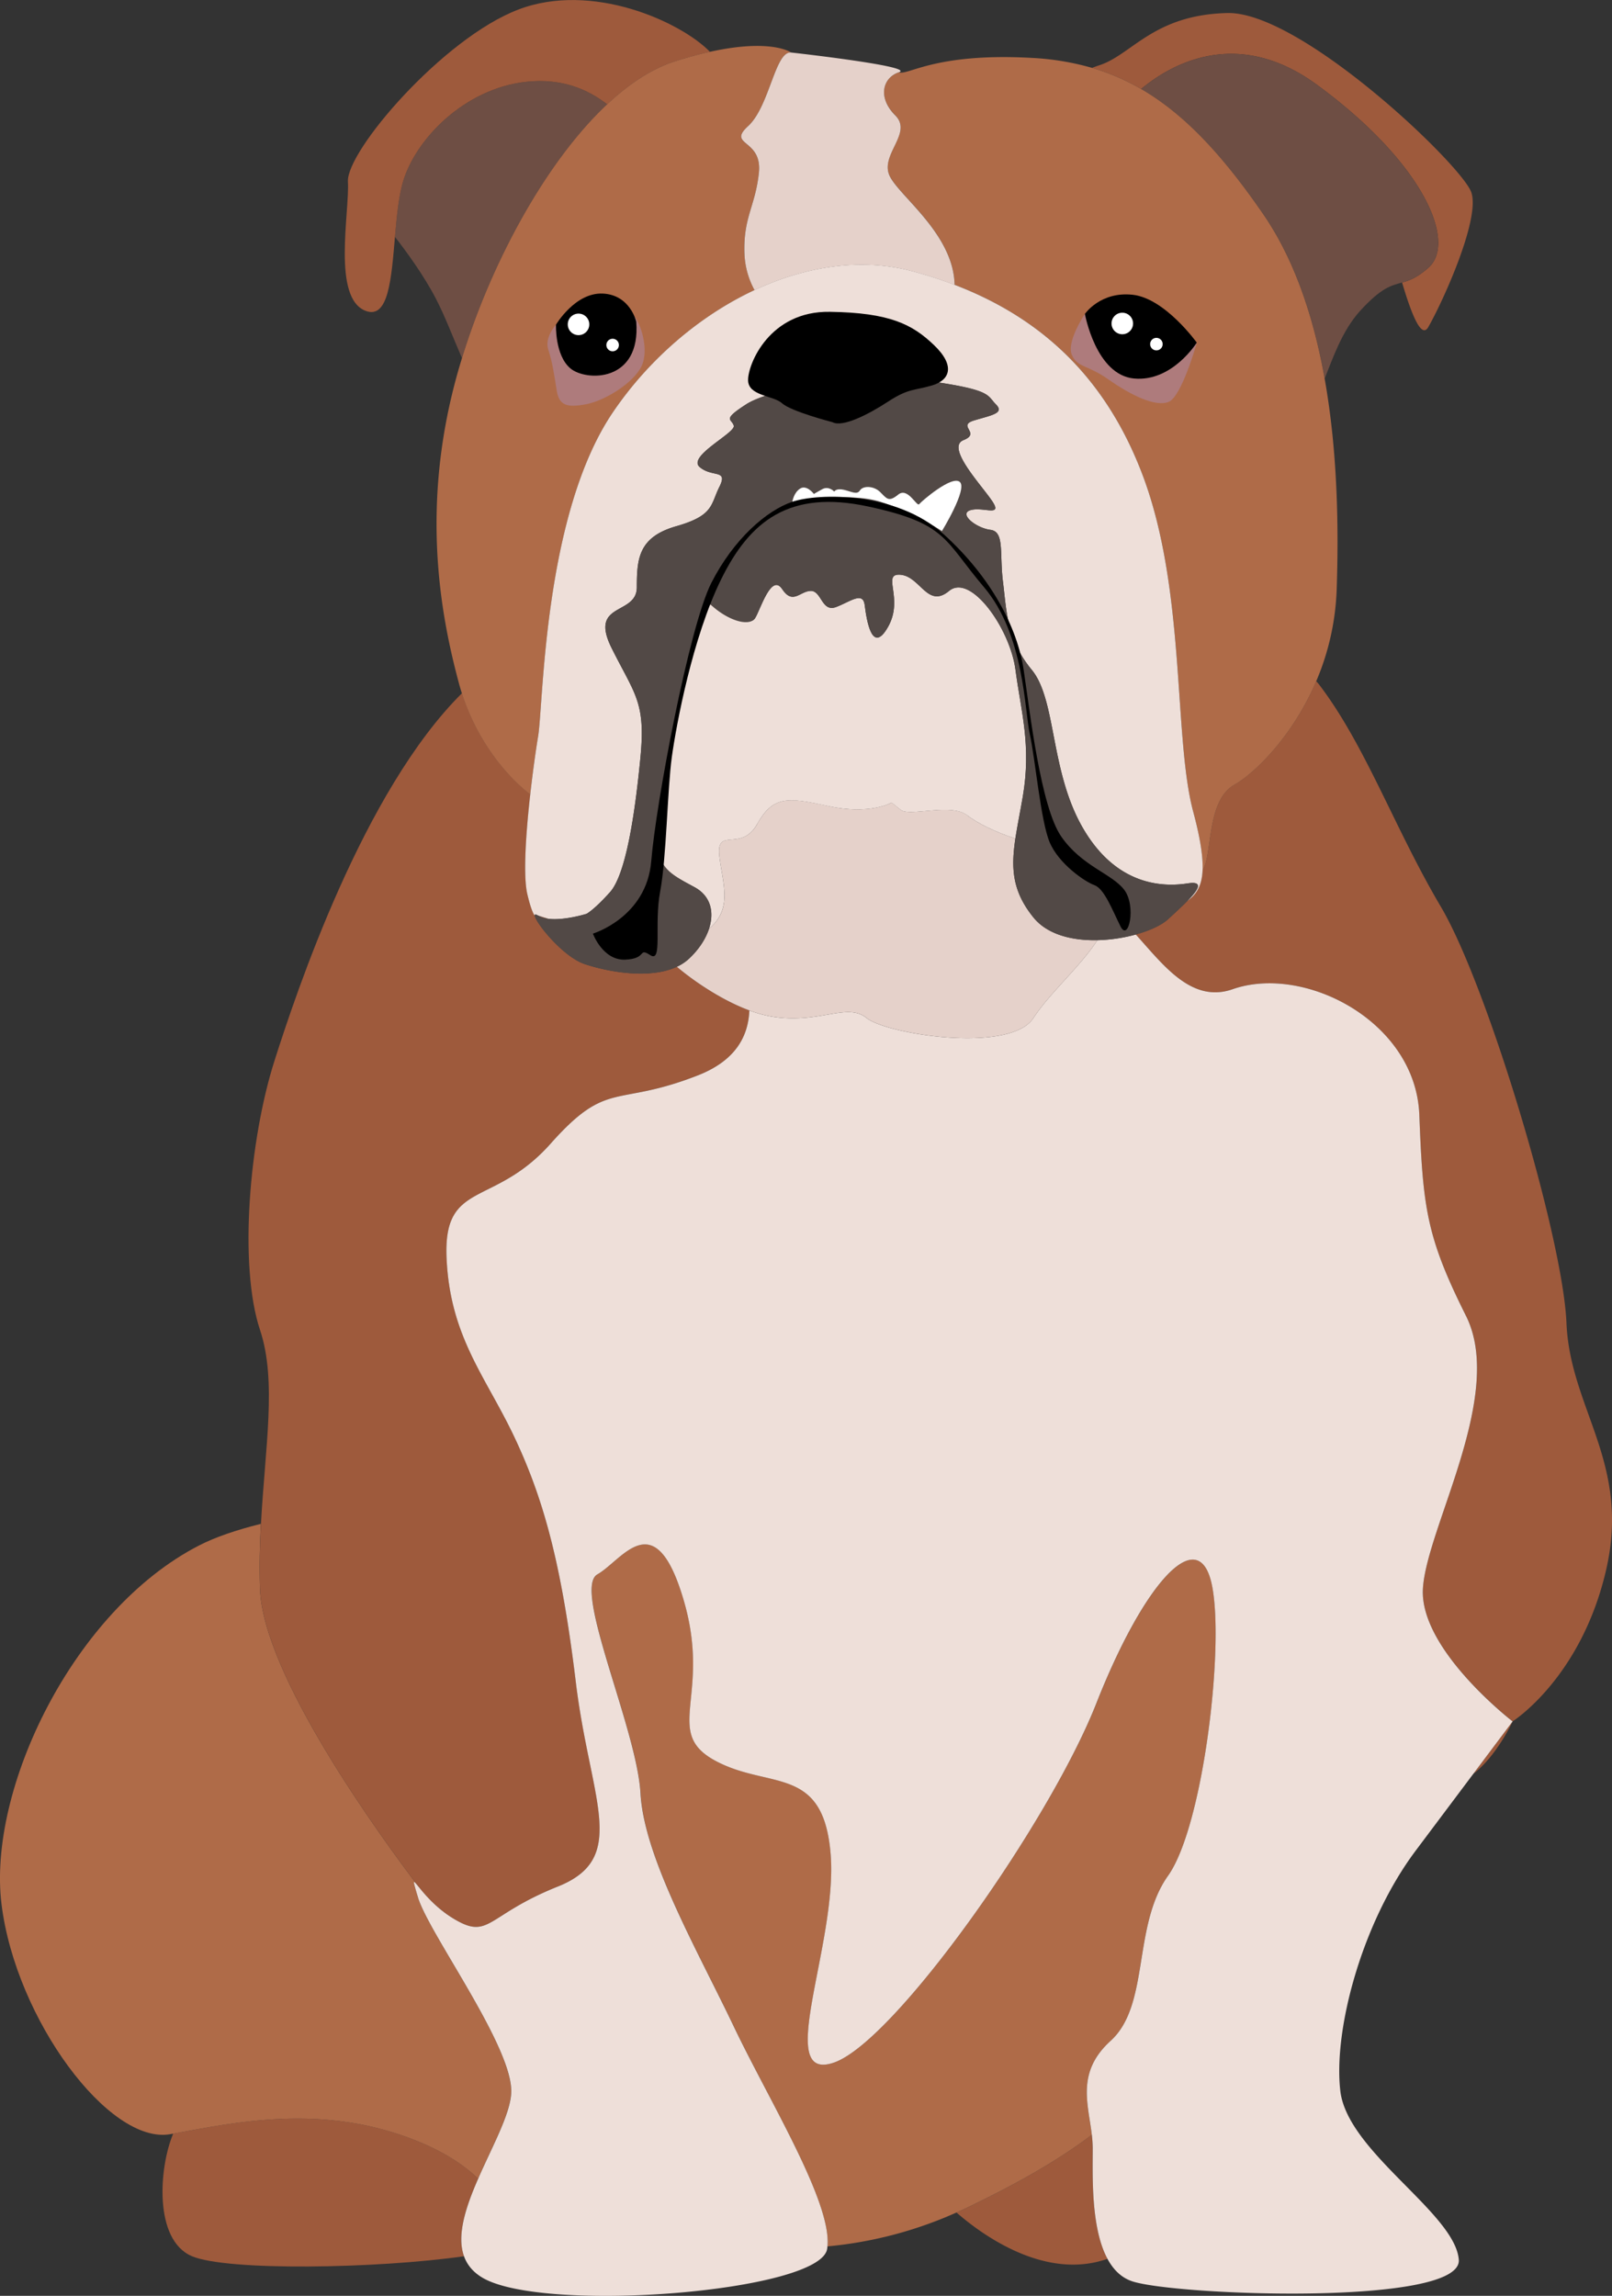 <svg xmlns="http://www.w3.org/2000/svg" viewBox="0 0 1104.66 1573.37"><rect x="0" y="0" width="1104.66" height="1573.37" fill="#333333" stroke="none"/><defs><style>.cls-1{fill:#9e5a3c;}.cls-2{fill:#6e4e44;}.cls-3{fill:#af6b48;}.cls-4{fill:#eedfd9;}.cls-5{fill:#e5d1ca;}.cls-6{fill:#524946;}.cls-7{fill:#fff;}.cls-8{fill:#ae7b7c;}</style></defs><title>BULL DOG 1</title><g id="Layer_2" data-name="Layer 2"><g id="Layer_1-2" data-name="Layer 1"><path class="cls-1" d="M748.79,1472.4a82,82,0,0,0-.61-9.43c-23.87,18.12-51.46,33.45-83,48.78q-4.9,2.38-9.74,4.51c17,14.83,60.47,46.93,103.49,31.73C747.44,1526.72,748.79,1490.71,748.79,1472.4Z"/><path class="cls-1" d="M327.67,1493c-9.37-9-22.6-17.94-41.28-25.55-65.35-26.63-125.93-12.76-167.69-5.28-9.76,23.13-13.45,72.76,12.74,84,23.94,10.26,126.35,8.63,186.55.07C312.75,1531.85,319.19,1512.43,327.67,1493Z"/><path class="cls-2" d="M416.06,71.5c-10-7.68-26.21-17.25-51-15.83-43,2.46-78.71,36.89-88.55,67.64-3.29,10.27-4.65,24.66-5.88,39,7.67,9.83,19.54,26,28,42.21,6.38,12.18,12.49,28.47,17.94,40.86C336.82,179.62,374.17,110.79,416.06,71.5Z"/><path class="cls-3" d="M748.19,1463c-2.48-21.45-10.69-42.91,12.9-64.36,27.06-24.6,14.76-78.71,39.35-113.14S839.8,1123.14,830,1083.78s-46.73,2.46-78.71,83.63-137.74,231.2-179.55,246,2.46-81.17-2.46-142.66-41.81-44.27-78.71-63.95-2.46-44.27-22.14-110.68-41.81-27.06-59-17.22,27.06,105.76,29.52,150,39.35,108.22,63.95,159.87C526.94,1439.41,570,1509,567,1539.48a278.59,278.59,0,0,0,88.42-23.21q4.84-2.14,9.74-4.51C696.73,1496.43,724.32,1481.09,748.19,1463Z"/><path class="cls-3" d="M286.38,1467.48c18.68,7.61,31.91,16.58,41.28,25.55,9.94-22.74,22.67-45.43,22.67-60,0-32-56.57-108.22-63.95-132.82-3.83-12.76-3.68-12.28.77-6.81-27.3-35.93-107-145.64-109-204.72-.53-15.26-.15-30.07.62-44.37-16.84,4.2-31.27,9.11-42.43,14.85-86.09,44.27-145.12,167.25-135.28,246s73.79,164.79,115.6,157.42l2-.36C160.45,1454.72,221,1440.86,286.38,1467.48Z"/><path class="cls-1" d="M1073.46,906.69c-2.46-59-54.11-231.2-86.09-285.31s-51.65-110.68-83.63-152.5a15.76,15.76,0,0,0-1.81-2c-16.35,38.3-42.66,63.33-56,70.83-19.43,10.93-14.88,48.24-21.88,58.63-.52,11.47-4.7,16.8-10.4,21.07-3.73,3.82-8.47,8.18-13.22,12.53-4.37,4-12.43,7.79-22.13,10.47,18.8,20.73,38.13,47.38,66.4,37.49,49.19-17.22,125.44,22.14,127.9,86.09s4.92,83.63,32,137.74-27.06,145.12-29.52,186.93,61.49,91,61.49,91,46.73-29.52,63.95-103.3S1075.92,965.72,1073.46,906.69Z"/><path class="cls-1" d="M1036.57,1179.71l-26.92,35.89C1025.61,1203.53,1036.57,1179.71,1036.57,1179.71Z"/><path class="cls-1" d="M368.78,627.53a17.28,17.28,0,0,0,7.06,2.2C371.4,628.39,368.78,627.53,368.78,627.53Z"/><path class="cls-1" d="M178.16,1088.7c2,59.08,81.7,168.79,109,204.72,4.13,5.08,12,14.46,23.82,21.57,24.6,14.76,22.14-2.46,71.33-22.14s22.14-59,12.3-140.2-22.14-125.44-41.81-167.25-44.27-68.87-46.73-123,32-34.43,71.33-78.71,44.27-24.6,100.84-46.73c27.39-10.72,34.6-28.35,35.31-44.53-18.55-6.86-37.63-19.66-49.72-29.93-18.65,8.77-47.21,3.49-63.06-1.79-15.32-5.11-34-28.86-34.28-33.25-1.21-1.55-2.9-5.5-5.07-14.72-3-12.83-.94-42.31,2-68.3-18.47-14.26-37.19-39.06-46.84-69.36-67.66,67.05-113.66,205.33-128.52,252-17.22,54.11-24.6,140.2-9.84,184.47,11.6,34.8,3.45,80.24.62,132.73C178,1058.63,177.64,1073.44,178.16,1088.7Z"/><path class="cls-1" d="M365.09,55.67c24.76-1.41,41,8.15,51,15.83,15-14.08,30.6-24.37,46.19-29.36,9-2.87,17-5,24.24-6.62-20.23-20.75-81-48.19-131.23-29C303.6,26.15,237.19,103.63,238.42,124.54s-11.07,79.94,12.3,88.55c15.56,5.73,17.49-22.34,19.94-50.82,1.23-14.29,2.6-28.68,5.88-39C286.38,92.56,322,58.13,365.09,55.67Z"/><path class="cls-1" d="M902.52,58.13c73.79,54.11,95.92,108.22,76.25,125.44-7.91,6.92-13,8.68-17.95,10.06,6.61,22.34,13.25,38.74,17.95,30.53,9.84-17.22,35.66-73.79,29.52-92.24S891.45,7.7,841,8.93,775.85,37.22,753.71,44.6q-2.79.93-5.37,1.93A152,152,0,0,1,782,61C801.29,44.89,847,17.44,902.52,58.13Z"/><path class="cls-2" d="M902.52,58.13C847,17.44,801.29,44.89,782,61c29.52,17.13,55.57,45,83.62,85.66,22,31.83,34.83,71.75,42.15,112.75,5.28-13.08,11.74-32.57,24.26-46.34,14.7-16.17,21.5-17.41,28.79-19.46,4.9-1.38,10-3.13,17.95-10.06C998.44,166.35,976.31,112.24,902.52,58.13Z"/><path class="cls-4" d="M975.08,1088.7c2.46-41.81,56.57-132.82,29.52-186.93S975.08,828,972.62,764s-78.71-103.3-127.9-86.09c-28.27,9.89-47.6-16.76-66.4-37.49A109,109,0,0,1,752,644.32c-11.57,17.92-32.87,36.48-43.81,53.31-16,24.6-100.84,11.07-114.37,0s-33.2,4.92-66.41-1.23a85.08,85.08,0,0,1-13.89-3.95c-.71,16.18-7.92,33.81-35.31,44.53-56.57,22.14-61.49,2.46-100.84,46.73s-73.79,24.6-71.33,78.71,27.06,81.17,46.73,123,32,86.09,41.81,167.25,36.89,120.52-12.3,140.2S335.58,1329.74,311,1315c-11.84-7.1-19.69-16.49-23.82-21.57-4.45-5.47-4.6-5.95-.77,6.81,7.38,24.6,63.95,100.84,63.95,132.82,0,14.55-12.73,37.25-22.67,60-8.48,19.39-14.92,38.82-9.69,53.23,2.11,5.82,6.13,10.83,12.68,14.69,41.81,24.6,231.2,9.84,236.12-19.68.1-.58.17-1.18.23-1.8,3-30.52-40.06-100.06-64.18-150.7-24.6-51.65-61.49-115.6-63.95-159.87s-46.73-140.2-29.52-150,39.35-49.19,59,17.22-14.76,91,22.14,110.68,73.79,2.46,78.71,63.95-39.35,157.42,2.46,142.66,147.58-164.79,179.55-246,68.87-123,78.71-83.63S825,1251,800.44,1285.47s-12.3,88.55-39.35,113.14c-23.6,21.45-15.39,42.91-12.9,64.36a82,82,0,0,1,.61,9.43c0,18.31-1.35,54.32,10.12,75.6,3.94,7.31,9.39,12.89,16.93,15.4,29.52,9.84,226.28,17.22,223.82-14.76s-76.25-73.79-81.17-115.6,14.76-115.6,51.65-164.79l39.49-52.65,26.92-35.89S972.62,1130.52,975.08,1088.7Z"/><path class="cls-5" d="M708.21,628.76c-14.72-18.18-15.41-33.94-12.39-54.11-14.11-4.57-26.36-10.73-33.11-16-11.07-8.61-39.35,1.23-45.5-3.69L611.05,550s-14.76,8.61-43,2.46-38.12-7.38-49.19,12.3S490.53,566,493,586.94c2.21,18.83,9.4,35.66-7.15,49.6-2.36,7.13-7.15,14.36-13.76,20.5a32.14,32.14,0,0,1-8.27,5.48c12.1,10.27,31.18,23.07,49.72,29.93a85.08,85.08,0,0,0,13.89,3.95c33.2,6.15,52.88-9.84,66.41,1.23s98.38,24.6,114.37,0c10.94-16.83,32.24-35.39,43.81-53.31C734.9,644.67,717.8,640.6,708.21,628.76Z"/><path class="cls-3" d="M613.51,79c12.3,12.3-11.07,27.06-3.69,41.81,7.09,14.18,43.66,39.7,44.35,74.39,58.63,22.42,103.51,62.88,129.05,131,29.52,78.71,20.91,179.55,34.43,230,5,18.69,6.81,31.28,6.41,40.19,7-10.4,2.44-47.7,21.88-58.63,13.33-7.5,39.64-32.53,56-70.83A175.34,175.34,0,0,0,916,403.7c1.36-40.86.82-93.41-8.27-144.28-7.33-41-20.2-80.92-42.15-112.75C837.58,106,811.52,78.15,782,61a152,152,0,0,0-33.66-14.48A181.34,181.34,0,0,0,707,39.68C640.57,36,622.12,52,616,49.52,604.9,53.21,601.21,66.73,613.51,79Z"/><path class="cls-3" d="M363.37,544.47c1.83-16.37,4-31.37,5.42-39.92,3.69-22.14,3.69-152.5,51.65-222.59,24.68-36.07,59.13-65.63,96.65-83.14A56.25,56.25,0,0,1,510.21,175c-1.23-25.83,7.38-33.2,9.84-56.57s-22.14-18.45-7.38-32S531.12,34.76,542.18,36c0,0-13.48-9.85-55.7-.48-7.22,1.6-15.26,3.75-24.24,6.62-15.59,5-31.18,15.28-46.19,29.36-41.89,39.29-79.24,108.12-99.44,173.83q-1.66,5.41-3.18,10.8c-25.83,92.24-11.07,167.25,1.23,212.76.57,2.1,1.2,4.17,1.85,6.23C326.18,505.4,344.9,530.21,363.37,544.47Z"/><path class="cls-5" d="M512.67,86.41c-14.76,13.53,9.84,8.61,7.38,32S509,149.13,510.21,175a56.25,56.25,0,0,0,6.87,23.85c35.39-16.52,73.51-22.33,108.73-12.78a297,297,0,0,1,28.36,9.21c-.7-34.69-37.26-60.22-44.35-74.39-7.38-14.76,16-29.52,3.69-41.81S604.9,53.21,616,49.52,553.25,37.22,542.18,36,527.43,72.88,512.67,86.41Z"/><path class="cls-4" d="M493,586.94c-2.46-20.91,14.76-2.46,25.83-22.14s20.91-18.45,49.19-12.3,43-2.46,43-2.46L617.2,555c6.15,4.92,34.43-4.92,45.5,3.69,6.75,5.25,19,11.42,33.11,16,1.27-8.48,3.19-17.73,5-28.28,6.15-35.66-1.23-59-4.92-87.32s-30.75-66.41-45.5-54.11-19.68-9.84-33.2-11.07,2.46,16-8.61,35.66-14.76-4.92-16-14.76-9.84-2.46-19.68,1.23-9.84-11.07-17.22-11.07-12.3,9.84-19.68-1.23-14.76,13.53-18.45,19.68-14.14-1.23-26.44-12.3-44.89,146.35-44.89,163.56,11.07,23.37,29.52,33.2c11.36,6.06,13.85,17.25,10.07,28.69C502.4,622.6,495.21,605.77,493,586.94Z"/><path class="cls-4" d="M817.66,556.2c-13.53-50.42-4.92-151.27-34.43-230-25.54-68.1-70.42-108.57-129.05-131A297,297,0,0,0,625.81,186c-35.22-9.55-73.34-3.74-108.73,12.78-37.52,17.52-72,47.07-96.65,83.14-48,70.1-48,200.46-51.65,222.59-1.43,8.56-3.59,23.55-5.42,39.92-2.91,26-5,55.48-2,68.3,2.17,9.22,3.86,13.17,5.07,14.72-.05-.89.64-1,2.31,0,0,0,2.62.86,7.06,2.2,7.23.87,16.2-.86,21.53-2.17,2.81-.69,4.61-1.26,4.61-1.26s4.92-2.46,16-14.76,17.22-54.11,20.91-92.24-3.69-43-19.68-75,17.22-22.14,17.22-41.81,1.23-34.43,27.06-41.81S486.84,345.9,493,333.6s-4.92-6.15-13.53-13.53,24.6-23.37,23.37-28.29-8.61-3.69,8.61-14.76,79.94-22.14,124.21-16,40.58,9.84,46.73,16-2.46,7.38-14.76,11.07,4.92,8.61-7.38,13.53,12.3,30.75,19.68,41.81-6.15,3.69-14.76,6.15,3.69,12.3,13.53,13.53,6.15,16,8.61,35.66S689.76,438.14,707,459s12.3,70.1,35.66,109.45S798,607.85,814,605.39c10.84-1.67,7.54,4-.3,12.06,5.7-4.27,9.88-9.6,10.4-21.07C824.47,587.48,822.67,574.88,817.66,556.2Z"/><path class="cls-6" d="M814,605.39c-16,2.46-48,2.46-71.33-36.89S724.2,479.95,707,459s-17.22-40.58-19.68-60.26,1.23-34.43-8.61-35.66S656.56,352,665.16,349.59s22.14,4.92,14.76-6.15-32-36.89-19.68-41.81-4.92-9.84,7.38-13.53,20.91-4.92,14.76-11.07-2.46-9.84-46.73-16-107,4.92-124.21,16-9.84,9.84-8.61,14.76-32,20.91-23.37,28.29S499.14,321.3,493,333.6s-3.69,19.68-29.52,27.06-27.06,22.14-27.06,41.81-33.2,9.84-17.22,41.81,23.37,36.89,19.68,75S429,599.24,418,611.54s-16,14.76-16,14.76-1.8.57-4.61,1.26c-5.33,1.31-14.3,3-21.53,2.17a17.28,17.28,0,0,1-7.06-2.2c-1.67-1-2.36-.93-2.31,0,.26,4.38,19,28.14,34.28,33.25,15.85,5.28,44.41,10.55,63.06,1.79a32.14,32.14,0,0,0,8.27-5.48c6.61-6.14,11.4-13.37,13.76-20.5,3.78-11.44,1.29-22.63-10.07-28.69-18.45-9.84-24.6-14.14-24.6-31.36s24-172.79,36.28-161.72,26.44,14.76,30.13,8.61S528.66,392.63,536,403.7s12.3,1.23,19.68,1.23,7.38,14.76,17.22,11.07,18.45-11.07,19.68-1.23,4.92,34.43,16,14.76-4.92-36.89,8.61-35.66,18.45,23.37,33.2,11.07,41.81,25.83,45.5,54.11,11.07,51.65,4.92,87.32c-1.82,10.55-3.74,19.81-5,28.28-3,20.18-2.33,35.93,12.39,54.11,9.59,11.85,26.69,15.92,43.81,15.56a109,109,0,0,0,26.29-3.86c9.7-2.68,17.76-6.46,22.13-10.47,4.75-4.36,9.5-8.71,13.22-12.53C821.51,609.41,824.81,603.72,814,605.39Z"/><path class="cls-7" d="M543,343.85s37.71-7,60.26,0,42.22,20.09,42.22,20.09,17.63-28.7,12.3-33.61-26.24,13.12-27.88,15.17-7.79-11.89-14.35-6.56-7.79,2.87-12.3-1.64-11.89-4.51-13.94-1.23-5.74.82-11.07-.41-6.56,1.23-6.56,1.23-3.69-4.1-8.2-1.64-5.74,3.28-5.74,3.28-4.92-6.56-9.43-3.69S543,343.85,543,343.85Z"/><path class="cls-8" d="M743.46,215.13s-12.71,18.86-9,27.88,10.25,6.56,25.42,17.22,32,18.86,41,15.17,19.27-40.58,19.27-40.58Z"/><path class="cls-8" d="M381.08,222.51s-8.2,8.61-5.33,17.22,4.1,17.63,5.74,27.88,7,11.89,20.09,9.43,32.79-14.76,38.12-26.24-.82-29.52-5.33-34.43-51.65,6.15-51.65,6.15Z"/><path d="M406.29,639.82s36.89-11.07,40-49.81,25.83-160.49,41.2-190.62,37.92-49.6,55.55-55.55,71.12-7.17,103.71,22.34,50.42,63.95,54.73,92.85,11.68,94.08,25.83,114.37,34.43,25.21,43,36.28,3.07,36.28-2.46,25.21S756.79,609.08,750,606.62s-24.6-14.76-30.75-29.52-9.84-57.19-13.53-73.79-3.69-68.25-31.36-100.84-25.21-43.66-79.32-55.34S513.9,357,494.22,396.94s-30.75,99.61-33.82,121.75-3.69,69.48-8,92.24,1.84,49.19-6.76,43.66-1.84,2.46-17.22,3.07S406.29,639.82,406.29,639.82Z"/><path d="M743.46,215.13s10.66-15.58,32.79-13.12,43.86,32.79,43.86,32.79-16.81,27.06-43,24.6S743.46,215.13,743.46,215.13Z"/><path d="M436,220.46s-4.1-18.45-23-19.27-32,21.32-32,21.32-.82,20.91,9.84,29.93S439.29,262.27,436,220.46Z"/><circle class="cls-7" cx="396.45" cy="222.3" r="7.38"/><circle class="cls-7" cx="419.82" cy="236.45" r="4.3"/><circle class="cls-7" cx="769.08" cy="221.69" r="7.38"/><circle class="cls-7" cx="792.45" cy="235.83" r="4.3"/><path d="M570.47,289.33S542.18,282,536,276.42s-23.37-4.92-23.37-16,14.76-47.35,56-46.73S625.2,222.3,640,236.45s11.07,24-1.23,27.67-16,1.84-30.13,11.07S577.23,293,570.47,289.33Z"/></g></g></svg>